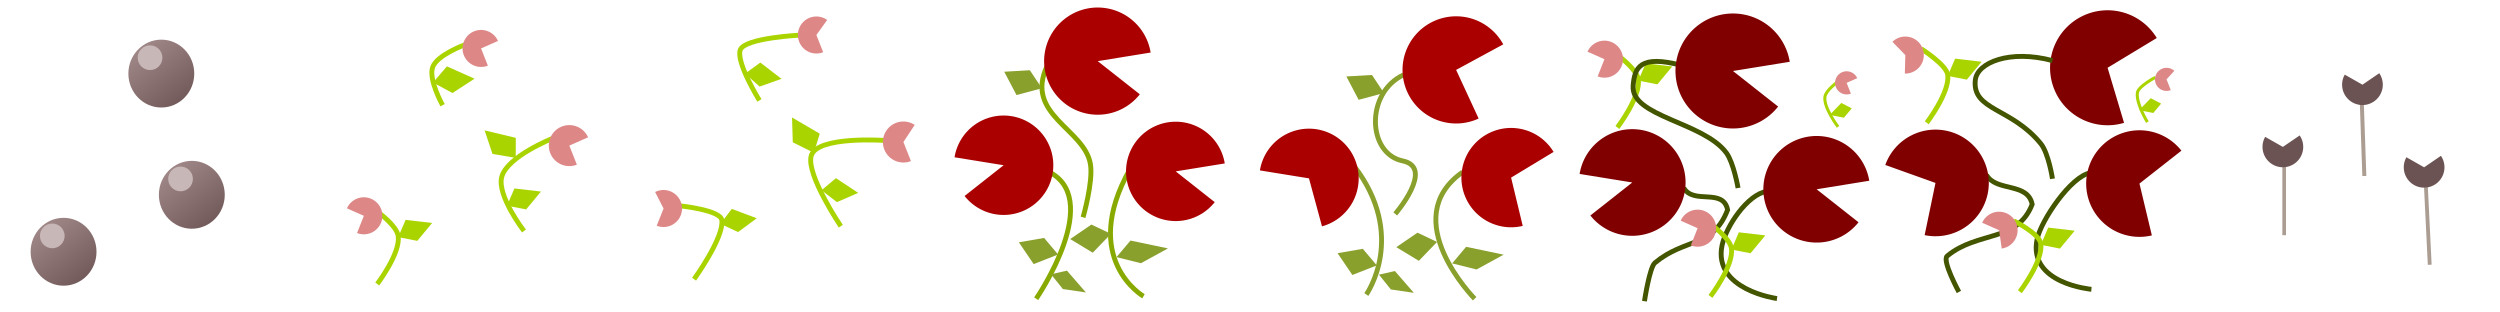 <?xml version="1.0" encoding="UTF-8" standalone="no"?>
<!-- Created with Inkscape (http://www.inkscape.org/) -->

<svg
   xmlns:dc="http://purl.org/dc/elements/1.1/"
   xmlns:cc="http://creativecommons.org/ns#"
   xmlns:rdf="http://www.w3.org/1999/02/22-rdf-syntax-ns#"
   xmlns:svg="http://www.w3.org/2000/svg"
   xmlns="http://www.w3.org/2000/svg"
   xmlns:xlink="http://www.w3.org/1999/xlink"
   xmlns:sodipodi="http://sodipodi.sourceforge.net/DTD/sodipodi-0.dtd"
   xmlns:inkscape="http://www.inkscape.org/namespaces/inkscape"
   width="512"
   height="64"
   viewBox="0 0 135.467 16.933"
   version="1.1"
   id="svg8"
   inkscape:version="0.92.3 (2405546, 2018-03-11)"
   sodipodi:docname="SnapDragons.svg">
  <defs
     id="defs2">
    <linearGradient
       inkscape:collect="always"
       id="linearGradient945">
      <stop
         style="stop-color:#6c5353;stop-opacity:1"
         offset="0"
         id="stop941" />
      <stop
         style="stop-color:#ac9393;stop-opacity:1"
         offset="1"
         id="stop943" />
    </linearGradient>
    <linearGradient
       inkscape:collect="always"
       xlink:href="#linearGradient945"
       id="linearGradient947"
       x1="5.013"
       y1="295.599"
       x2="1.779"
       y2="291.441"
       gradientUnits="userSpaceOnUse" />
    <linearGradient
       gradientTransform="translate(5.297,-9.655)"
       inkscape:collect="always"
       xlink:href="#linearGradient945"
       id="linearGradient947-0"
       x1="5.013"
       y1="295.599"
       x2="1.779"
       y2="291.441"
       gradientUnits="userSpaceOnUse" />
    <linearGradient
       gradientTransform="translate(6.951,-3.087)"
       inkscape:collect="always"
       xlink:href="#linearGradient945"
       id="linearGradient947-8"
       x1="5.013"
       y1="295.599"
       x2="1.779"
       y2="291.441"
       gradientUnits="userSpaceOnUse" />
  </defs>
  <sodipodi:namedview
     id="base"
     pagecolor="#ffffff"
     bordercolor="#666666"
     borderopacity="1.0"
     inkscape:pageopacity="0.0"
     inkscape:pageshadow="2"
     inkscape:zoom="2.8"
     inkscape:cx="236.82633"
     inkscape:cy="67.476294"
     inkscape:document-units="px"
     inkscape:current-layer="layer1"
     showgrid="true"
     units="px"
     inkscape:window-width="1920"
     inkscape:window-height="1017"
     inkscape:window-x="1912"
     inkscape:window-y="-8"
     inkscape:window-maximized="1"
     inkscape:snap-others="false"
     inkscape:object-nodes="false">
    <inkscape:grid
       type="xygrid"
       id="grid845"
       spacingx="16.933"
       spacingy="16.933" />
  </sodipodi:namedview>
  <g
     inkscape:label="Layer 1"
     inkscape:groupmode="layer"
     id="layer1"
     transform="translate(0,-280.067)">
    <path
       style="fill:none;stroke:#445500;stroke-width:0.265px;stroke-linecap:butt;stroke-linejoin:miter;stroke-opacity:1"
       d="m 91.234,290.244 c 0.533,0.937 2.13,-0.018 2.38,1.193 -0.803,2.079 -2.291,1.501 -3.939,2.871 -0.291,0.242 -0.567,2.079 -0.567,2.079"
       id="path1370"
       inkscape:connector-curvature="0"
       sodipodi:nodetypes="ccsc" />
    <path
       style="fill:none;stroke:#aad400;stroke-width:0.265px;stroke-linecap:butt;stroke-linejoin:miter;stroke-opacity:1"
       d="m 87.639,286.975 c 0,0 1.272,-1.668 1.136,-2.606 -0.08,-0.547 -1.069,-1.27 -1.069,-1.27"
       id="path999-6"
       inkscape:connector-curvature="0"
       sodipodi:nodetypes="csc" />
    <path
       style="opacity:1;fill:#de8787;fill-opacity:1;fill-rule:evenodd;stroke:none;stroke-width:0.265;stroke-linecap:round;stroke-linejoin:miter;stroke-miterlimit:4;stroke-dasharray:none;stroke-opacity:1;paint-order:stroke fill markers"
       id="path1007-4-93"
       sodipodi:type="arc"
       sodipodi:cx="272.17609"
       sodipodi:cy="-116.85156"
       sodipodi:rx="1.0022608"
       sodipodi:ry="1.0022608"
       sodipodi:start="5.2041982"
       sodipodi:end="3.5921843"
       d="m 272.649,-117.735 a 1.002,1.002 0 0 1 0.417,1.345 1.002,1.002 0 0 1 -1.339,0.435 1.002,1.002 0 0 1 -0.453,-1.333 l 0.902,0.436 z"
       transform="matrix(0.647,0.763,0.763,-0.647,0,0)" />
    <path
       style="fill:#aad400;stroke:none;stroke-width:0.265px;stroke-linecap:butt;stroke-linejoin:miter;stroke-opacity:1"
       d="m 88.775,284.436 0.401,-0.935 1.437,0.167 -0.802,0.969 z"
       id="path1091-8"
       inkscape:connector-curvature="0" />
    <ellipse
       style="opacity:1;fill:url(#linearGradient947);fill-opacity:1;fill-rule:evenodd;stroke:none;stroke-width:0.606;stroke-linecap:round;stroke-linejoin:miter;stroke-miterlimit:4;stroke-dasharray:none;stroke-opacity:1;paint-order:stroke fill markers"
       id="path909"
       cx="3.444"
       cy="293.709"
       rx="1.785"
       ry="1.839" />
    <circle
       style="opacity:1;fill:#c8b7b7;fill-opacity:1;fill-rule:evenodd;stroke:none;stroke-width:0.606;stroke-linecap:round;stroke-linejoin:miter;stroke-miterlimit:4;stroke-dasharray:none;stroke-opacity:1;paint-order:stroke fill markers"
       id="path913"
       cy="292.849"
       cx="2.833"
       r="0.669" />
    <ellipse
       style="opacity:1;fill:url(#linearGradient947-0);fill-opacity:1;fill-rule:evenodd;stroke:none;stroke-width:0.606;stroke-linecap:round;stroke-linejoin:miter;stroke-miterlimit:4;stroke-dasharray:none;stroke-opacity:1;paint-order:stroke fill markers"
       id="path909-1"
       cx="8.741"
       cy="284.054"
       rx="1.785"
       ry="1.839" />
    <circle
       style="opacity:1;fill:#c8b7b7;fill-opacity:1;fill-rule:evenodd;stroke:none;stroke-width:0.606;stroke-linecap:round;stroke-linejoin:miter;stroke-miterlimit:4;stroke-dasharray:none;stroke-opacity:1;paint-order:stroke fill markers"
       id="path913-9"
       cy="283.194"
       cx="8.13"
       r="0.669" />
    <ellipse
       style="opacity:1;fill:url(#linearGradient947-8);fill-opacity:1;fill-rule:evenodd;stroke:none;stroke-width:0.606;stroke-linecap:round;stroke-linejoin:miter;stroke-miterlimit:4;stroke-dasharray:none;stroke-opacity:1;paint-order:stroke fill markers"
       id="path909-7"
       cx="10.394"
       cy="290.622"
       rx="1.785"
       ry="1.839" />
    <circle
       style="opacity:1;fill:#c8b7b7;fill-opacity:1;fill-rule:evenodd;stroke:none;stroke-width:0.606;stroke-linecap:round;stroke-linejoin:miter;stroke-miterlimit:4;stroke-dasharray:none;stroke-opacity:1;paint-order:stroke fill markers"
       id="path913-1"
       cy="289.762"
       cx="9.783"
       r="0.669" />
    <path
       style="fill:none;stroke:#aad400;stroke-width:0.265px;stroke-linecap:butt;stroke-linejoin:miter;stroke-opacity:1"
       d="m 20.441,295.456 c 0,0 1.272,-1.668 1.136,-2.606 -0.08,-0.547 -1.069,-1.27 -1.069,-1.27"
       id="path999"
       inkscape:connector-curvature="0"
       sodipodi:nodetypes="csc" />
    <path
       style="fill:none;stroke:#aad400;stroke-width:0.265px;stroke-linecap:butt;stroke-linejoin:miter;stroke-opacity:1"
       d="m 28.393,292.583 c 0,0 -1.483,-1.919 -1.203,-2.94 0.303,-1.104 2.74,-2.071 2.74,-2.071"
       id="path1001"
       inkscape:connector-curvature="0"
       sodipodi:nodetypes="csc" />
    <path
       style="fill:none;stroke:#aad400;stroke-width:0.265px;stroke-linecap:butt;stroke-linejoin:miter;stroke-opacity:1"
       d="m 23.983,285.768 c 0,0 -0.783,-1.403 -0.535,-2.071 0.246,-0.66 1.737,-1.203 1.737,-1.203"
       id="path1003"
       inkscape:connector-curvature="0"
       sodipodi:nodetypes="csc" />
    <path
       style="opacity:1;fill:#de8787;fill-opacity:1;fill-rule:evenodd;stroke:none;stroke-width:0.265;stroke-linecap:round;stroke-linejoin:miter;stroke-miterlimit:4;stroke-dasharray:none;stroke-opacity:1;paint-order:stroke fill markers"
       id="path1007"
       sodipodi:type="arc"
       sodipodi:cx="198.76053"
       sodipodi:cy="-202.70279"
       sodipodi:rx="1.0022608"
       sodipodi:ry="1.0022608"
       sodipodi:start="5.2041982"
       sodipodi:end="3.5921843"
       d="m 199.234,-203.586 a 1.002,1.002 0 0 1 0.417,1.345 1.002,1.002 0 0 1 -1.339,0.435 1.002,1.002 0 0 1 -0.453,-1.333 l 0.902,0.436 z"
       transform="rotate(130.294)" />
    <path
       style="opacity:1;fill:#de8787;fill-opacity:1;fill-rule:evenodd;stroke:none;stroke-width:0.293;stroke-linecap:round;stroke-linejoin:miter;stroke-miterlimit:4;stroke-dasharray:none;stroke-opacity:1;paint-order:stroke fill markers"
       id="path1007-3"
       sodipodi:type="arc"
       sodipodi:cx="199.68347"
       sodipodi:cy="-209.7547"
       sodipodi:rx="1.110839"
       sodipodi:ry="1.110839"
       sodipodi:start="5.2041982"
       sodipodi:end="3.5921843"
       d="m 200.208,-210.734 a 1.111,1.111 0 0 1 0.462,1.49 1.111,1.111 0 0 1 -1.484,0.482 1.111,1.111 0 0 1 -0.502,-1.477 l 1,0.484 z"
       transform="rotate(130.294)" />
    <path
       style="opacity:1;fill:#de8787;fill-opacity:1;fill-rule:evenodd;stroke:none;stroke-width:0.265;stroke-linecap:round;stroke-linejoin:miter;stroke-miterlimit:4;stroke-dasharray:none;stroke-opacity:1;paint-order:stroke fill markers"
       id="path1007-4"
       sodipodi:type="arc"
       sodipodi:cx="235.18701"
       sodipodi:cy="-173.59009"
       sodipodi:rx="1.0022608"
       sodipodi:ry="1.0022608"
       sodipodi:start="5.2041982"
       sodipodi:end="3.5921843"
       d="m 235.66,-174.474 a 1.002,1.002 0 0 1 0.417,1.345 1.002,1.002 0 0 1 -1.339,0.435 1.002,1.002 0 0 1 -0.453,-1.333 l 0.902,0.436 z"
       transform="matrix(0.647,0.763,0.763,-0.647,0,0)" />
    <path
       style="fill:none;stroke:#aad400;stroke-width:0.265px;stroke-linecap:butt;stroke-linejoin:miter;stroke-opacity:1"
       d="m 37.609,295.196 c 0,0 1.64,-2.27 1.503,-3.207 -0.08,-0.547 -2.272,-0.768 -2.272,-0.768"
       id="path999-3"
       inkscape:connector-curvature="0"
       sodipodi:nodetypes="csc" />
    <path
       style="fill:none;stroke:#aad400;stroke-width:0.265px;stroke-linecap:butt;stroke-linejoin:miter;stroke-opacity:1"
       d="m 45.56,292.323 c 0,0 -1.884,-2.787 -1.604,-3.809 0.303,-1.104 4.009,-0.835 4.009,-0.835"
       id="path1001-6"
       inkscape:connector-curvature="0"
       sodipodi:nodetypes="csc" />
    <path
       style="fill:none;stroke:#aad400;stroke-width:0.265px;stroke-linecap:butt;stroke-linejoin:miter;stroke-opacity:1"
       d="m 41.15,285.508 c 0,0 -1.284,-2.071 -1.036,-2.74 0.246,-0.66 3.307,-0.802 3.307,-0.802"
       id="path1003-9"
       inkscape:connector-curvature="0"
       sodipodi:nodetypes="csc" />
    <path
       style="opacity:1;fill:#de8787;fill-opacity:1;fill-rule:evenodd;stroke:none;stroke-width:0.265;stroke-linecap:round;stroke-linejoin:miter;stroke-miterlimit:4;stroke-dasharray:none;stroke-opacity:1;paint-order:stroke fill markers"
       id="path1007-7"
       sodipodi:type="arc"
       sodipodi:cx="186.45473"
       sodipodi:cy="-216.09036"
       sodipodi:rx="1.0022608"
       sodipodi:ry="1.0022608"
       sodipodi:start="5.2041982"
       sodipodi:end="3.0617044"
       d="m 186.928,-216.974 a 1.002,1.002 0 0 1 0.484,1.181 1.002,1.002 0 0 1 -1.068,0.699 1.002,1.002 0 0 1 -0.888,-0.916 l 0.999,-0.08 z"
       transform="rotate(130.294)" />
    <path
       style="opacity:1;fill:#de8787;fill-opacity:1;fill-rule:evenodd;stroke:none;stroke-width:0.293;stroke-linecap:round;stroke-linejoin:miter;stroke-miterlimit:4;stroke-dasharray:none;stroke-opacity:1;paint-order:stroke fill markers"
       id="path1007-3-6"
       sodipodi:type="arc"
       sodipodi:cx="187.8286"
       sodipodi:cy="-223.437"
       sodipodi:rx="1.110839"
       sodipodi:ry="1.110839"
       sodipodi:start="5.2041982"
       sodipodi:end="3.0225527"
       d="m 188.353,-224.416 a 1.111,1.111 0 0 1 0.54,1.295 1.111,1.111 0 0 1 -1.159,0.791 1.111,1.111 0 0 1 -1.009,-0.975 l 1.103,-0.132 z"
       transform="rotate(130.294)" />
    <path
       style="opacity:1;fill:#de8787;fill-opacity:1;fill-rule:evenodd;stroke:none;stroke-width:0.265;stroke-linecap:round;stroke-linejoin:miter;stroke-miterlimit:4;stroke-dasharray:none;stroke-opacity:1;paint-order:stroke fill markers"
       id="path1007-4-9"
       sodipodi:type="arc"
       sodipodi:cx="245.38388"
       sodipodi:cy="-160.95483"
       sodipodi:rx="1.0022608"
       sodipodi:ry="1.0022608"
       sodipodi:start="5.2041982"
       sodipodi:end="2.9102665"
       d="m 245.857,-161.838 a 1.002,1.002 0 0 1 0.498,1.132 1.002,1.002 0 0 1 -0.981,0.754 1.002,1.002 0 0 1 -0.966,-0.772 l 0.976,-0.23 z"
       transform="matrix(0.647,0.763,0.763,-0.647,0,0)" />
    <path
       style="fill:#aad400;stroke:none;stroke-width:0.265px;stroke-linecap:butt;stroke-linejoin:miter;stroke-opacity:1"
       d="m 21.577,292.917 0.401,-0.935 1.437,0.167 -0.802,0.969 z"
       id="path1091"
       inkscape:connector-curvature="0" />
    <path
       style="fill:#aad400;stroke:none;stroke-width:0.265px;stroke-linecap:butt;stroke-linejoin:miter;stroke-opacity:1"
       d="m 39.037,292.196 0.615,-0.811 1.354,0.509 -1.012,0.747 z"
       id="path1091-4"
       inkscape:connector-curvature="0" />
    <path
       style="fill:#aad400;stroke:none;stroke-width:0.3px;stroke-linecap:butt;stroke-linejoin:miter;stroke-opacity:1"
       d="m 23.464,284.54 0.752,-0.877 1.499,0.668 -1.197,0.777 z"
       id="path1091-3"
       inkscape:connector-curvature="0" />
    <path
       style="fill:#aad400;stroke:none;stroke-width:0.265px;stroke-linecap:butt;stroke-linejoin:miter;stroke-opacity:1"
       d="m 40.376,284.054 0.824,-0.597 1.147,0.881 -1.186,0.42 z"
       id="path1091-43"
       inkscape:connector-curvature="0" />
    <path
       style="fill:#aad400;stroke:none;stroke-width:0.265px;stroke-linecap:butt;stroke-linejoin:miter;stroke-opacity:1"
       d="m 27.474,291.214 0.401,-0.935 1.437,0.167 -0.802,0.969 z"
       id="path1091-1"
       inkscape:connector-curvature="0" />
    <path
       style="fill:#aad400;stroke:none;stroke-width:0.302px;stroke-linecap:butt;stroke-linejoin:miter;stroke-opacity:1"
       d="m 27.946,288.622 0.004,-1.085 -1.692,-0.406 0.43,1.278 z"
       id="path1091-2"
       inkscape:connector-curvature="0" />
    <path
       style="fill:#aad400;stroke:none;stroke-width:0.265px;stroke-linecap:butt;stroke-linejoin:miter;stroke-opacity:1"
       d="m 44.517,290.374 0.78,-0.654 1.206,0.798 -1.153,0.502 z"
       id="path1091-1-6"
       inkscape:connector-curvature="0" />
    <path
       style="fill:#aad400;stroke:none;stroke-width:0.302px;stroke-linecap:butt;stroke-linejoin:miter;stroke-opacity:1"
       d="m 44.103,288.348 0.317,-1.038 -1.503,-0.878 0.042,1.347 z"
       id="path1091-2-5"
       inkscape:connector-curvature="0" />
    <path
       style="opacity:1;fill:#800000;fill-opacity:1;fill-rule:evenodd;stroke:none;stroke-width:0.284;stroke-linecap:round;stroke-linejoin:miter;stroke-miterlimit:4;stroke-dasharray:none;stroke-opacity:1;paint-order:stroke fill markers"
       id="path1150-6"
       sodipodi:type="arc"
       sodipodi:cx="-75.642418"
       sodipodi:cy="293.55536"
       sodipodi:rx="2.8891044"
       sodipodi:ry="2.8891044"
       sodipodi:start="3.8506418"
       sodipodi:end="3.0225612"
       d="m -77.835,291.674 a 2.889,2.889 0 0 1 3.583,-0.651 2.889,2.889 0 0 1 1.374,3.373 2.889,2.889 0 0 1 -3.018,2.038 2.889,2.889 0 0 1 -2.615,-2.535 l 2.869,-0.343 z"
       transform="rotate(-31.413)" />
    <path
       style="opacity:1;fill:#800000;fill-opacity:1;fill-rule:evenodd;stroke:none;stroke-width:0.306;stroke-linecap:round;stroke-linejoin:miter;stroke-miterlimit:4;stroke-dasharray:none;stroke-opacity:1;paint-order:stroke fill markers"
       id="path1150-4-0-8"
       sodipodi:type="arc"
       sodipodi:cx="-245.47572"
       sodipodi:cy="182.70367"
       sodipodi:rx="3.1171916"
       sodipodi:ry="3.1171916"
       sodipodi:start="4.2339922"
       sodipodi:end="2.4097877"
       d="m -246.911,179.936 a 3.117,3.117 0 0 1 4.071,1.104 3.117,3.117 0 0 1 -0.756,4.15 3.117,3.117 0 0 1 -4.199,-0.404 l 2.319,-2.083 z"
       transform="matrix(-0.853,-0.521,-0.521,0.853,0,0)" />
    <path
       style="fill:none;stroke:#88aa00;stroke-width:0.265px;stroke-linecap:butt;stroke-linejoin:miter;stroke-opacity:1"
       d="m 56.682,289.305 c 3.274,1.403 -0.535,6.949 -0.535,6.949"
       id="path1251"
       inkscape:connector-curvature="0"
       sodipodi:nodetypes="cc" />
    <path
       style="fill:none;stroke:#88aa00;stroke-width:0.265px;stroke-linecap:butt;stroke-linejoin:miter;stroke-opacity:1"
       d="m 61.226,289.238 c -2.74,4.878 0.735,6.882 0.735,6.882"
       id="path1253"
       inkscape:connector-curvature="0"
       sodipodi:nodetypes="cc" />
    <path
       style="opacity:1;fill:#aa0000;fill-opacity:1;fill-rule:evenodd;stroke:none;stroke-width:0.265;stroke-linecap:round;stroke-linejoin:miter;stroke-miterlimit:4;stroke-dasharray:none;stroke-opacity:1;paint-order:stroke fill markers"
       id="path1150-1"
       sodipodi:type="arc"
       sodipodi:cx="-205.29192"
       sodipodi:cy="213.82909"
       sodipodi:rx="2.6930804"
       sodipodi:ry="2.6930804"
       sodipodi:start="3.8506418"
       sodipodi:end="3.0225612"
       d="m -207.336,212.076 a 2.693,2.693 0 0 1 3.34,-0.607 2.693,2.693 0 0 1 1.281,3.144 2.693,2.693 0 0 1 -2.813,1.9 2.693,2.693 0 0 1 -2.437,-2.363 l 2.674,-0.32 z"
       transform="matrix(-0.853,-0.521,-0.521,0.853,0,0)" />
    <path
       style="fill:none;stroke:#88aa00;stroke-width:0.265px;stroke-linecap:butt;stroke-linejoin:miter;stroke-opacity:1"
       d="m 56.749,283.625 c -1.27,2.673 2.026,3.408 2.339,5.345 0.154,0.955 -0.401,2.873 -0.401,2.873"
       id="path1255"
       inkscape:connector-curvature="0"
       sodipodi:nodetypes="csc" />
    <path
       style="opacity:1;fill:#aa0000;fill-opacity:1;fill-rule:evenodd;stroke:none;stroke-width:0.265;stroke-linecap:round;stroke-linejoin:miter;stroke-miterlimit:4;stroke-dasharray:none;stroke-opacity:1;paint-order:stroke fill markers"
       id="path1150"
       sodipodi:type="arc"
       sodipodi:cx="-104.22704"
       sodipodi:cy="275.00342"
       sodipodi:rx="2.6930804"
       sodipodi:ry="2.6930804"
       sodipodi:start="3.8506418"
       sodipodi:end="3.0225612"
       d="m -106.271,273.25 a 2.693,2.693 0 0 1 3.34,-0.607 2.693,2.693 0 0 1 1.281,3.144 2.693,2.693 0 0 1 -2.813,1.9 2.693,2.693 0 0 1 -2.437,-2.363 l 2.674,-0.32 z"
       transform="rotate(-31.413)" />
    <path
       style="opacity:1;fill:#aa0000;fill-opacity:1;fill-rule:evenodd;stroke:none;stroke-width:0.285;stroke-linecap:round;stroke-linejoin:miter;stroke-miterlimit:4;stroke-dasharray:none;stroke-opacity:1;paint-order:stroke fill markers"
       id="path1150-4"
       sodipodi:type="arc"
       sodipodi:cx="-198.56798"
       sodipodi:cy="210.93231"
       sodipodi:rx="2.9056921"
       sodipodi:ry="2.9056921"
       sodipodi:start="3.8506418"
       sodipodi:end="3.0225612"
       d="m -200.773,209.04 a 2.906,2.906 0 0 1 3.604,-0.655 2.906,2.906 0 0 1 1.382,3.392 2.906,2.906 0 0 1 -3.036,2.05 2.906,2.906 0 0 1 -2.63,-2.549 l 2.885,-0.345 z"
       transform="matrix(-0.853,-0.521,-0.521,0.853,0,0)" />
    <path
       style="fill:none;stroke:#89a02c;stroke-width:0.265px;stroke-linecap:butt;stroke-linejoin:miter;stroke-opacity:1"
       d="m 73.352,289.033 c 2.94,3.809 0.684,6.992 0.684,6.992"
       id="path1257"
       inkscape:connector-curvature="0"
       sodipodi:nodetypes="cc" />
    <path
       style="fill:none;stroke:#89a02c;stroke-width:0.265px;stroke-linecap:butt;stroke-linejoin:miter;stroke-opacity:1"
       d="m 79.254,289.391 c -3.608,2.539 0.652,6.863 0.652,6.863"
       id="path1259"
       inkscape:connector-curvature="0"
       sodipodi:nodetypes="cc" />
    <path
       style="opacity:1;fill:#aa0000;fill-opacity:1;fill-rule:evenodd;stroke:none;stroke-width:0.265;stroke-linecap:round;stroke-linejoin:miter;stroke-miterlimit:4;stroke-dasharray:none;stroke-opacity:1;paint-order:stroke fill markers"
       id="path1150-1-5"
       sodipodi:type="arc"
       sodipodi:cx="-220.98335"
       sodipodi:cy="204.64133"
       sodipodi:rx="2.6930804"
       sodipodi:ry="2.6930804"
       sodipodi:start="4.2337086"
       sodipodi:end="2.3556103"
       d="m -222.224,202.251 a 2.693,2.693 0 0 1 3.491,0.912 2.693,2.693 0 0 1 -0.55,3.566 2.693,2.693 0 0 1 -3.604,-0.183 l 1.903,-1.905 z"
       transform="matrix(-0.853,-0.521,-0.521,0.853,0,0)" />
    <path
       style="fill:none;stroke:#89a02c;stroke-width:0.265px;stroke-linecap:butt;stroke-linejoin:miter;stroke-opacity:1"
       d="m 76.052,284.125 c -2.073,0.972 -1.969,4.263 -0.047,4.66 1.76,0.364 -0.401,2.873 -0.401,2.873"
       id="path1255-9"
       inkscape:connector-curvature="0"
       sodipodi:nodetypes="csc" />
    <path
       style="opacity:1;fill:#aa0000;fill-opacity:1;fill-rule:evenodd;stroke:none;stroke-width:0.285;stroke-linecap:round;stroke-linejoin:miter;stroke-miterlimit:4;stroke-dasharray:none;stroke-opacity:1;paint-order:stroke fill markers"
       id="path1150-4-2"
       sodipodi:type="arc"
       sodipodi:cx="-215.39745"
       sodipodi:cy="201.21088"
       sodipodi:rx="2.9056921"
       sodipodi:ry="2.9056921"
       sodipodi:start="4.186888"
       sodipodi:end="2.5525425"
       d="m -216.855,198.697 a 2.906,2.906 0 0 1 3.94,1.003 2.906,2.906 0 0 1 -0.919,3.96 2.906,2.906 0 0 1 -3.979,-0.835 l 2.416,-1.614 z"
       transform="matrix(-0.853,-0.521,-0.521,0.853,0,0)" />
    <path
       style="opacity:1;fill:#aa0000;fill-opacity:1;fill-rule:evenodd;stroke:none;stroke-width:0.265;stroke-linecap:round;stroke-linejoin:miter;stroke-miterlimit:4;stroke-dasharray:none;stroke-opacity:1;paint-order:stroke fill markers"
       id="path1150-0"
       sodipodi:type="arc"
       sodipodi:cx="-90.47554"
       sodipodi:cy="284.23514"
       sodipodi:rx="2.6930804"
       sodipodi:ry="2.6930804"
       sodipodi:start="3.8506418"
       sodipodi:end="1.8542626"
       d="m -92.52,282.482 a 2.693,2.693 0 0 1 3.491,-0.518 2.693,2.693 0 0 1 1.006,3.383 2.693,2.693 0 0 1 -3.206,1.474 l 0.753,-2.586 z"
       transform="rotate(-31.413)" />
    <path
       style="fill:#89a02c;stroke:none;stroke-width:0.265px;stroke-linecap:butt;stroke-linejoin:miter;stroke-opacity:1"
       d="m 57.334,293.858 -0.756,-0.898 -1.37,0.236 0.803,1.181 z"
       id="path1278"
       inkscape:connector-curvature="0" />
    <path
       style="fill:#89a02c;stroke:none;stroke-width:0.265px;stroke-linecap:butt;stroke-linejoin:miter;stroke-opacity:1"
       d="m 60.5,294 0.756,-0.898 2.032,0.425 -1.465,0.803 z"
       id="path1280"
       inkscape:connector-curvature="0" />
    <path
       style="fill:#89a02c;stroke:none;stroke-width:0.265px;stroke-linecap:butt;stroke-linejoin:miter;stroke-opacity:1"
       d="m 60.199,292.737 -1.061,-0.502 -1.147,0.785 1.222,0.74 z"
       id="path1278-5"
       inkscape:connector-curvature="0" />
    <path
       style="fill:#89a02c;stroke:none;stroke-width:0.265px;stroke-linecap:butt;stroke-linejoin:miter;stroke-opacity:1"
       d="m 56.454,284.849 -0.65,-0.977 -1.388,0.081 0.665,1.264 z"
       id="path1278-5-0"
       inkscape:connector-curvature="0" />
    <path
       style="fill:#89a02c;stroke:none;stroke-width:0.2px;stroke-linecap:butt;stroke-linejoin:miter;stroke-opacity:1"
       d="m 56.95,294.927 0.864,-0.195 1.028,1.182 -1.248,-0.185 z"
       id="path1280-7"
       inkscape:connector-curvature="0" />
    <path
       style="fill:#89a02c;stroke:none;stroke-width:0.265px;stroke-linecap:butt;stroke-linejoin:miter;stroke-opacity:1"
       d="m 74.604,294.448 -0.756,-0.898 -1.37,0.236 0.803,1.181 z"
       id="path1278-4"
       inkscape:connector-curvature="0" />
    <path
       style="fill:#89a02c;stroke:none;stroke-width:0.265px;stroke-linecap:butt;stroke-linejoin:miter;stroke-opacity:1"
       d="m 78.688,294.339 0.756,-0.898 2.032,0.425 -1.465,0.803 z"
       id="path1280-3"
       inkscape:connector-curvature="0" />
    <path
       style="fill:#89a02c;stroke:none;stroke-width:0.265px;stroke-linecap:butt;stroke-linejoin:miter;stroke-opacity:1"
       d="m 77.869,293.177 -1.061,-0.502 -1.147,0.785 1.222,0.74 z"
       id="path1278-5-3"
       inkscape:connector-curvature="0" />
    <path
       style="fill:#89a02c;stroke:none;stroke-width:0.265px;stroke-linecap:butt;stroke-linejoin:miter;stroke-opacity:1"
       d="m 74.993,285.106 -0.65,-0.977 -1.388,0.081 0.665,1.264 z"
       id="path1278-5-0-1"
       inkscape:connector-curvature="0" />
    <path
       style="fill:#89a02c;stroke:none;stroke-width:0.2px;stroke-linecap:butt;stroke-linejoin:miter;stroke-opacity:1"
       d="m 74.721,294.949 0.864,-0.195 1.028,1.182 -1.248,-0.185 z"
       id="path1280-7-0"
       inkscape:connector-curvature="0" />
    <path
       style="fill:none;stroke:#445500;stroke-width:0.265px;stroke-linecap:butt;stroke-linejoin:miter;stroke-opacity:1"
       d="m 95.746,290.433 c -1.063,0.165 -2.221,1.913 -2.433,2.929 -0.505,2.414 2.977,2.882 2.977,2.882"
       id="path1372"
       inkscape:connector-curvature="0"
       sodipodi:nodetypes="csc" />
    <path
       style="opacity:1;fill:#800000;fill-opacity:1;fill-rule:evenodd;stroke:none;stroke-width:0.284;stroke-linecap:round;stroke-linejoin:miter;stroke-miterlimit:4;stroke-dasharray:none;stroke-opacity:1;paint-order:stroke fill markers"
       id="path1150-1-4"
       sodipodi:type="arc"
       sodipodi:cx="-235.45036"
       sodipodi:cy="196.54547"
       sodipodi:rx="2.8891044"
       sodipodi:ry="2.8891044"
       sodipodi:start="3.8506418"
       sodipodi:end="3.0225612"
       d="m -237.643,194.664 a 2.889,2.889 0 0 1 3.583,-0.651 2.889,2.889 0 0 1 1.374,3.373 2.889,2.889 0 0 1 -3.018,2.038 2.889,2.889 0 0 1 -2.615,-2.535 l 2.869,-0.343 z"
       transform="matrix(-0.853,-0.521,-0.521,0.853,0,0)" />
    <path
       style="fill:none;stroke:#445500;stroke-width:0.265px;stroke-linecap:butt;stroke-linejoin:miter;stroke-opacity:1"
       d="m 91.14,283.617 c -2.303,-0.614 -2.568,0.129 -2.646,1.099 -0.135,1.671 3.826,1.965 5.055,3.638 0.395,0.538 0.631,1.901 0.631,1.901"
       id="path1374"
       inkscape:connector-curvature="0"
       sodipodi:nodetypes="cssc" />
    <path
       style="opacity:1;fill:#800000;fill-opacity:1;fill-rule:evenodd;stroke:none;stroke-width:0.306;stroke-linecap:round;stroke-linejoin:miter;stroke-miterlimit:4;stroke-dasharray:none;stroke-opacity:1;paint-order:stroke fill markers"
       id="path1150-4-0"
       sodipodi:type="arc"
       sodipodi:cx="-228.23701"
       sodipodi:cy="193.43785"
       sodipodi:rx="3.1171916"
       sodipodi:ry="3.1171916"
       sodipodi:start="3.8506418"
       sodipodi:end="3.0225612"
       d="m -230.603,191.408 a 3.117,3.117 0 0 1 3.866,-0.703 3.117,3.117 0 0 1 1.483,3.639 3.117,3.117 0 0 1 -3.256,2.199 3.117,3.117 0 0 1 -2.821,-2.735 l 3.095,-0.37 z"
       transform="matrix(-0.853,-0.521,-0.521,0.853,0,0)" />
    <path
       style="fill:none;stroke:#445500;stroke-width:0.265px;stroke-linecap:butt;stroke-linejoin:miter;stroke-opacity:1"
       d="m 107.637,289.543 c 0.533,0.937 2.231,0.383 2.48,1.594 -0.803,2.079 -2.959,1.434 -4.607,2.804 -0.291,0.242 0.636,1.945 0.636,1.945"
       id="path1370-6"
       inkscape:connector-curvature="0"
       sodipodi:nodetypes="ccsc" />
    <path
       style="fill:none;stroke:#445500;stroke-width:0.265px;stroke-linecap:butt;stroke-linejoin:miter;stroke-opacity:1"
       d="m 113.285,289.431 c -1.063,0.165 -2.688,2.582 -2.901,3.597 -0.505,2.414 2.943,2.715 2.943,2.715"
       id="path1372-9"
       inkscape:connector-curvature="0"
       sodipodi:nodetypes="csc" />
    <path
       style="opacity:1;fill:#800000;fill-opacity:1;fill-rule:evenodd;stroke:none;stroke-width:0.284;stroke-linecap:round;stroke-linejoin:miter;stroke-miterlimit:4;stroke-dasharray:none;stroke-opacity:1;paint-order:stroke fill markers"
       id="path1150-1-4-4"
       sodipodi:type="arc"
       sodipodi:cx="-250.22441"
       sodipodi:cy="187.15993"
       sodipodi:rx="2.8891044"
       sodipodi:ry="2.8891044"
       sodipodi:start="4.3551947"
       sodipodi:end="2.3536807"
       d="m -251.235,184.453 a 2.889,2.889 0 0 1 3.545,1.32 2.889,2.889 0 0 1 -0.799,3.697 2.889,2.889 0 0 1 -3.773,-0.262 l 2.038,-2.048 z"
       transform="matrix(-0.853,-0.521,-0.521,0.853,0,0)" />
    <path
       style="fill:none;stroke:#445500;stroke-width:0.265px;stroke-linecap:butt;stroke-linejoin:miter;stroke-opacity:1"
       d="m 111.217,283.351 c -2.303,-0.614 -4.086,0.097 -4.183,1.065 -0.164,1.648 1.957,1.472 3.552,3.438 0.421,0.519 0.631,1.901 0.631,1.901"
       id="path1374-1"
       inkscape:connector-curvature="0"
       sodipodi:nodetypes="cssc" />
    <path
       style="opacity:1;fill:#800000;fill-opacity:1;fill-rule:evenodd;stroke:none;stroke-width:0.284;stroke-linecap:round;stroke-linejoin:miter;stroke-miterlimit:4;stroke-dasharray:none;stroke-opacity:1;paint-order:stroke fill markers"
       id="path1150-6-8"
       sodipodi:type="arc"
       sodipodi:cx="-61.632179"
       sodipodi:cy="302.14038"
       sodipodi:rx="2.8891044"
       sodipodi:ry="2.8891044"
       sodipodi:start="4.0336491"
       sodipodi:end="2.3239755"
       d="m -63.446,299.892 a 2.889,2.889 0 0 1 3.976,0.333 2.889,2.889 0 0 1 -0.148,3.987 2.889,2.889 0 0 1 -3.99,0.036 l 1.976,-2.108 z"
       transform="rotate(-31.413)" />
    <path
       style="fill:none;stroke:#aad400;stroke-width:0.265px;stroke-linecap:butt;stroke-linejoin:miter;stroke-opacity:1"
       d="m 92.684,296.129 c 0,0 1.272,-1.668 1.136,-2.606 -0.08,-0.547 -1.069,-1.27 -1.069,-1.27"
       id="path999-4"
       inkscape:connector-curvature="0"
       sodipodi:nodetypes="csc" />
    <path
       style="opacity:1;fill:#de8787;fill-opacity:1;fill-rule:evenodd;stroke:none;stroke-width:0.265;stroke-linecap:round;stroke-linejoin:miter;stroke-miterlimit:4;stroke-dasharray:none;stroke-opacity:1;paint-order:stroke fill markers"
       id="path1007-4-3"
       sodipodi:type="arc"
       sodipodi:cx="282.42059"
       sodipodi:cy="-118.92384"
       sodipodi:rx="1.0022608"
       sodipodi:ry="1.0022608"
       sodipodi:start="5.2041982"
       sodipodi:end="3.5921843"
       d="m 282.894,-119.807 a 1.002,1.002 0 0 1 0.417,1.345 1.002,1.002 0 0 1 -1.339,0.435 1.002,1.002 0 0 1 -0.453,-1.333 l 0.902,0.436 z"
       transform="matrix(0.647,0.763,0.763,-0.647,0,0)" />
    <path
       style="fill:#aad400;stroke:none;stroke-width:0.265px;stroke-linecap:butt;stroke-linejoin:miter;stroke-opacity:1"
       d="m 93.82,293.59 0.401,-0.935 1.437,0.167 -0.802,0.969 z"
       id="path1091-7"
       inkscape:connector-curvature="0" />
    <path
       style="fill:none;stroke:#aad400;stroke-width:0.165px;stroke-linecap:butt;stroke-linejoin:miter;stroke-opacity:1"
       d="m 99.597,286.939 c 0,0 -0.795,-1.043 -0.71,-1.629 0.05,-0.342 0.668,-0.794 0.668,-0.794"
       id="path999-37"
       inkscape:connector-curvature="0"
       sodipodi:nodetypes="csc" />
    <path
       style="opacity:1;fill:#de8787;fill-opacity:1;fill-rule:evenodd;stroke:none;stroke-width:0.165;stroke-linecap:round;stroke-linejoin:miter;stroke-miterlimit:4;stroke-dasharray:none;stroke-opacity:1;paint-order:stroke fill markers"
       id="path1007-4-91"
       sodipodi:type="arc"
       sodipodi:cx="152.32909"
       sodipodi:cy="-260.34863"
       sodipodi:rx="0.62654746"
       sodipodi:ry="0.62654746"
       sodipodi:start="5.2041982"
       sodipodi:end="3.5921843"
       d="m 152.625,-260.901 a 0.627,0.627 0 0 1 0.26,0.841 0.627,0.627 0 0 1 -0.837,0.272 0.627,0.627 0 0 1 -0.283,-0.833 l 0.564,0.273 z"
       transform="rotate(130.294)" />
    <path
       style="fill:#aad400;stroke:none;stroke-width:0.165px;stroke-linecap:butt;stroke-linejoin:miter;stroke-opacity:1"
       d="m 100.339,285.938 -0.564,-0.294 -0.629,0.65 0.771,0.151 z"
       id="path1091-14"
       inkscape:connector-curvature="0" />
    <path
       style="fill:none;stroke:#aad400;stroke-width:0.265px;stroke-linecap:butt;stroke-linejoin:miter;stroke-opacity:1"
       d="m 104.404,286.72 c 0,0 1.272,-1.668 1.136,-2.606 -0.08,-0.547 -1.437,-1.403 -1.437,-1.403"
       id="path999-6-0"
       inkscape:connector-curvature="0"
       sodipodi:nodetypes="csc" />
    <path
       style="opacity:1;fill:#de8787;fill-opacity:1;fill-rule:evenodd;stroke:none;stroke-width:0.265;stroke-linecap:round;stroke-linejoin:miter;stroke-miterlimit:4;stroke-dasharray:none;stroke-opacity:1;paint-order:stroke fill markers"
       id="path1007-4-93-5"
       sodipodi:type="arc"
       sodipodi:cx="282.54642"
       sodipodi:cy="-104.27699"
       sodipodi:rx="1.0022608"
       sodipodi:ry="1.0022608"
       sodipodi:start="5.5526049"
       sodipodi:end="3.2097864"
       d="m 283.293,-104.946 a 1.002,1.002 0 0 1 0.09,1.22 1.002,1.002 0 0 1 -1.157,0.398 1.002,1.002 0 0 1 -0.679,-1.018 l 1,0.068 z"
       transform="matrix(0.647,0.763,0.763,-0.647,0,0)" />
    <path
       style="fill:#aad400;stroke:none;stroke-width:0.265px;stroke-linecap:butt;stroke-linejoin:miter;stroke-opacity:1"
       d="m 105.54,284.181 0.401,-0.935 1.437,0.167 -0.802,0.969 z"
       id="path1091-8-5"
       inkscape:connector-curvature="0" />
    <path
       style="fill:none;stroke:#aad400;stroke-width:0.265px;stroke-linecap:butt;stroke-linejoin:miter;stroke-opacity:1"
       d="m 109.449,295.874 c 0,0 1.272,-1.668 1.136,-2.606 -0.08,-0.547 -1.47,-1.236 -1.47,-1.236"
       id="path999-4-3"
       inkscape:connector-curvature="0"
       sodipodi:nodetypes="csc" />
    <path
       style="opacity:1;fill:#de8787;fill-opacity:1;fill-rule:evenodd;stroke:none;stroke-width:0.265;stroke-linecap:round;stroke-linejoin:miter;stroke-miterlimit:4;stroke-dasharray:none;stroke-opacity:1;paint-order:stroke fill markers"
       id="path1007-4-3-1"
       sodipodi:type="arc"
       sodipodi:cx="293.06735"
       sodipodi:cy="-106.53984"
       sodipodi:rx="1.0022608"
       sodipodi:ry="1.0022608"
       sodipodi:start="5.7219894"
       sodipodi:end="3.5921843"
       d="m 293.916,-107.073 a 1.002,1.002 0 0 1 -0.167,1.268 1.002,1.002 0 0 1 -1.277,0.071 1.002,1.002 0 0 1 -0.306,-1.242 l 0.902,0.436 z"
       transform="matrix(0.647,0.763,0.763,-0.647,0,0)" />
    <path
       style="fill:#aad400;stroke:none;stroke-width:0.265px;stroke-linecap:butt;stroke-linejoin:miter;stroke-opacity:1"
       d="m 110.585,293.335 0.401,-0.935 1.437,0.167 -0.802,0.969 z"
       id="path1091-7-5"
       inkscape:connector-curvature="0" />
    <path
       style="fill:none;stroke:#aad400;stroke-width:0.165px;stroke-linecap:butt;stroke-linejoin:miter;stroke-opacity:1"
       d="m 116.362,286.683 c 0,0 -0.628,-1.009 -0.543,-1.596 0.05,-0.342 0.969,-0.827 0.969,-0.827"
       id="path999-37-4"
       inkscape:connector-curvature="0"
       sodipodi:nodetypes="csc" />
    <path
       style="opacity:1;fill:#de8787;fill-opacity:1;fill-rule:evenodd;stroke:none;stroke-width:0.165;stroke-linecap:round;stroke-linejoin:miter;stroke-miterlimit:4;stroke-dasharray:none;stroke-opacity:1;paint-order:stroke fill markers"
       id="path1007-4-91-6"
       sodipodi:type="arc"
       sodipodi:cx="140.97516"
       sodipodi:cy="-273.44711"
       sodipodi:rx="0.62654746"
       sodipodi:ry="0.62654746"
       sodipodi:start="5.2041982"
       sodipodi:end="3.1781605"
       d="m 141.271,-273.999 a 0.627,0.627 0 0 1 0.295,0.761 0.627,0.627 0 0 1 -0.708,0.406 0.627,0.627 0 0 1 -0.509,-0.638 l 0.626,0.023 z"
       transform="rotate(130.294)" />
    <path
       style="fill:#aad400;stroke:none;stroke-width:0.165px;stroke-linecap:butt;stroke-linejoin:miter;stroke-opacity:1"
       d="m 117.104,285.682 -0.564,-0.294 -0.629,0.65 0.771,0.151 z"
       id="path1091-14-8"
       inkscape:connector-curvature="0" />
    <path
       style="fill:none;stroke:#ac9d93;stroke-width:0.198px;stroke-linecap:butt;stroke-linejoin:miter;stroke-opacity:1"
       d="m 123.772,288.971 c 0,3.693 0,3.842 0,3.842"
       id="path1498"
       inkscape:connector-curvature="0" />
    <path
       style="fill:none;stroke:#ac9d93;stroke-width:0.208px;stroke-linecap:butt;stroke-linejoin:miter;stroke-opacity:1"
       d="m 131.454,290.21 0.205,4.204"
       id="path1500"
       inkscape:connector-curvature="0" />
    <path
       style="fill:none;stroke:#ac9d93;stroke-width:0.217px;stroke-linecap:butt;stroke-linejoin:miter;stroke-opacity:1"
       d="m 127.98,285.666 0.136,3.938"
       id="path1502"
       inkscape:connector-curvature="0" />
    <path
       style="opacity:1;fill:#6c5353;fill-opacity:1;fill-rule:evenodd;stroke:none;stroke-width:0.265;stroke-linecap:round;stroke-linejoin:miter;stroke-miterlimit:4;stroke-dasharray:none;stroke-opacity:1;paint-order:stroke fill markers"
       id="path1504"
       sodipodi:type="arc"
       sodipodi:cx="242.75157"
       sodipodi:cy="198.3262"
       sodipodi:rx="1.1024868"
       sodipodi:ry="1.1024868"
       sodipodi:start="5.2042053"
       sodipodi:end="3.1781573"
       d="m 243.272,197.354 a 1.102,1.102 0 0 1 0.519,1.34 1.102,1.102 0 0 1 -1.246,0.715 1.102,1.102 0 0 1 -0.895,-1.123 l 1.102,0.04 z"
       transform="rotate(27.509)" />
    <path
       style="opacity:1;fill:#6c5353;fill-opacity:1;fill-rule:evenodd;stroke:none;stroke-width:0.265;stroke-linecap:round;stroke-linejoin:miter;stroke-miterlimit:4;stroke-dasharray:none;stroke-opacity:1;paint-order:stroke fill markers"
       id="path1504-3"
       sodipodi:type="arc"
       sodipodi:cx="245.01961"
       sodipodi:cy="193.3437"
       sodipodi:rx="1.1024868"
       sodipodi:ry="1.1024868"
       sodipodi:start="5.2042053"
       sodipodi:end="3.1781573"
       d="m 245.54,192.372 a 1.102,1.102 0 0 1 0.519,1.34 1.102,1.102 0 0 1 -1.246,0.715 1.102,1.102 0 0 1 -0.895,-1.123 l 1.102,0.04 z"
       transform="rotate(27.509)" />
    <path
       style="opacity:1;fill:#6c5353;fill-opacity:1;fill-rule:evenodd;stroke:none;stroke-width:0.265;stroke-linecap:round;stroke-linejoin:miter;stroke-miterlimit:4;stroke-dasharray:none;stroke-opacity:1;paint-order:stroke fill markers"
       id="path1504-1"
       sodipodi:type="arc"
       sodipodi:cx="250.05052"
       sodipodi:cy="195.77122"
       sodipodi:rx="1.1024868"
       sodipodi:ry="1.1024868"
       sodipodi:start="5.2042053"
       sodipodi:end="3.1781573"
       d="m 250.571,194.799 a 1.102,1.102 0 0 1 0.519,1.34 1.102,1.102 0 0 1 -1.246,0.715 1.102,1.102 0 0 1 -0.895,-1.123 l 1.102,0.04 z"
       transform="rotate(27.509)" />
  </g>
</svg>
